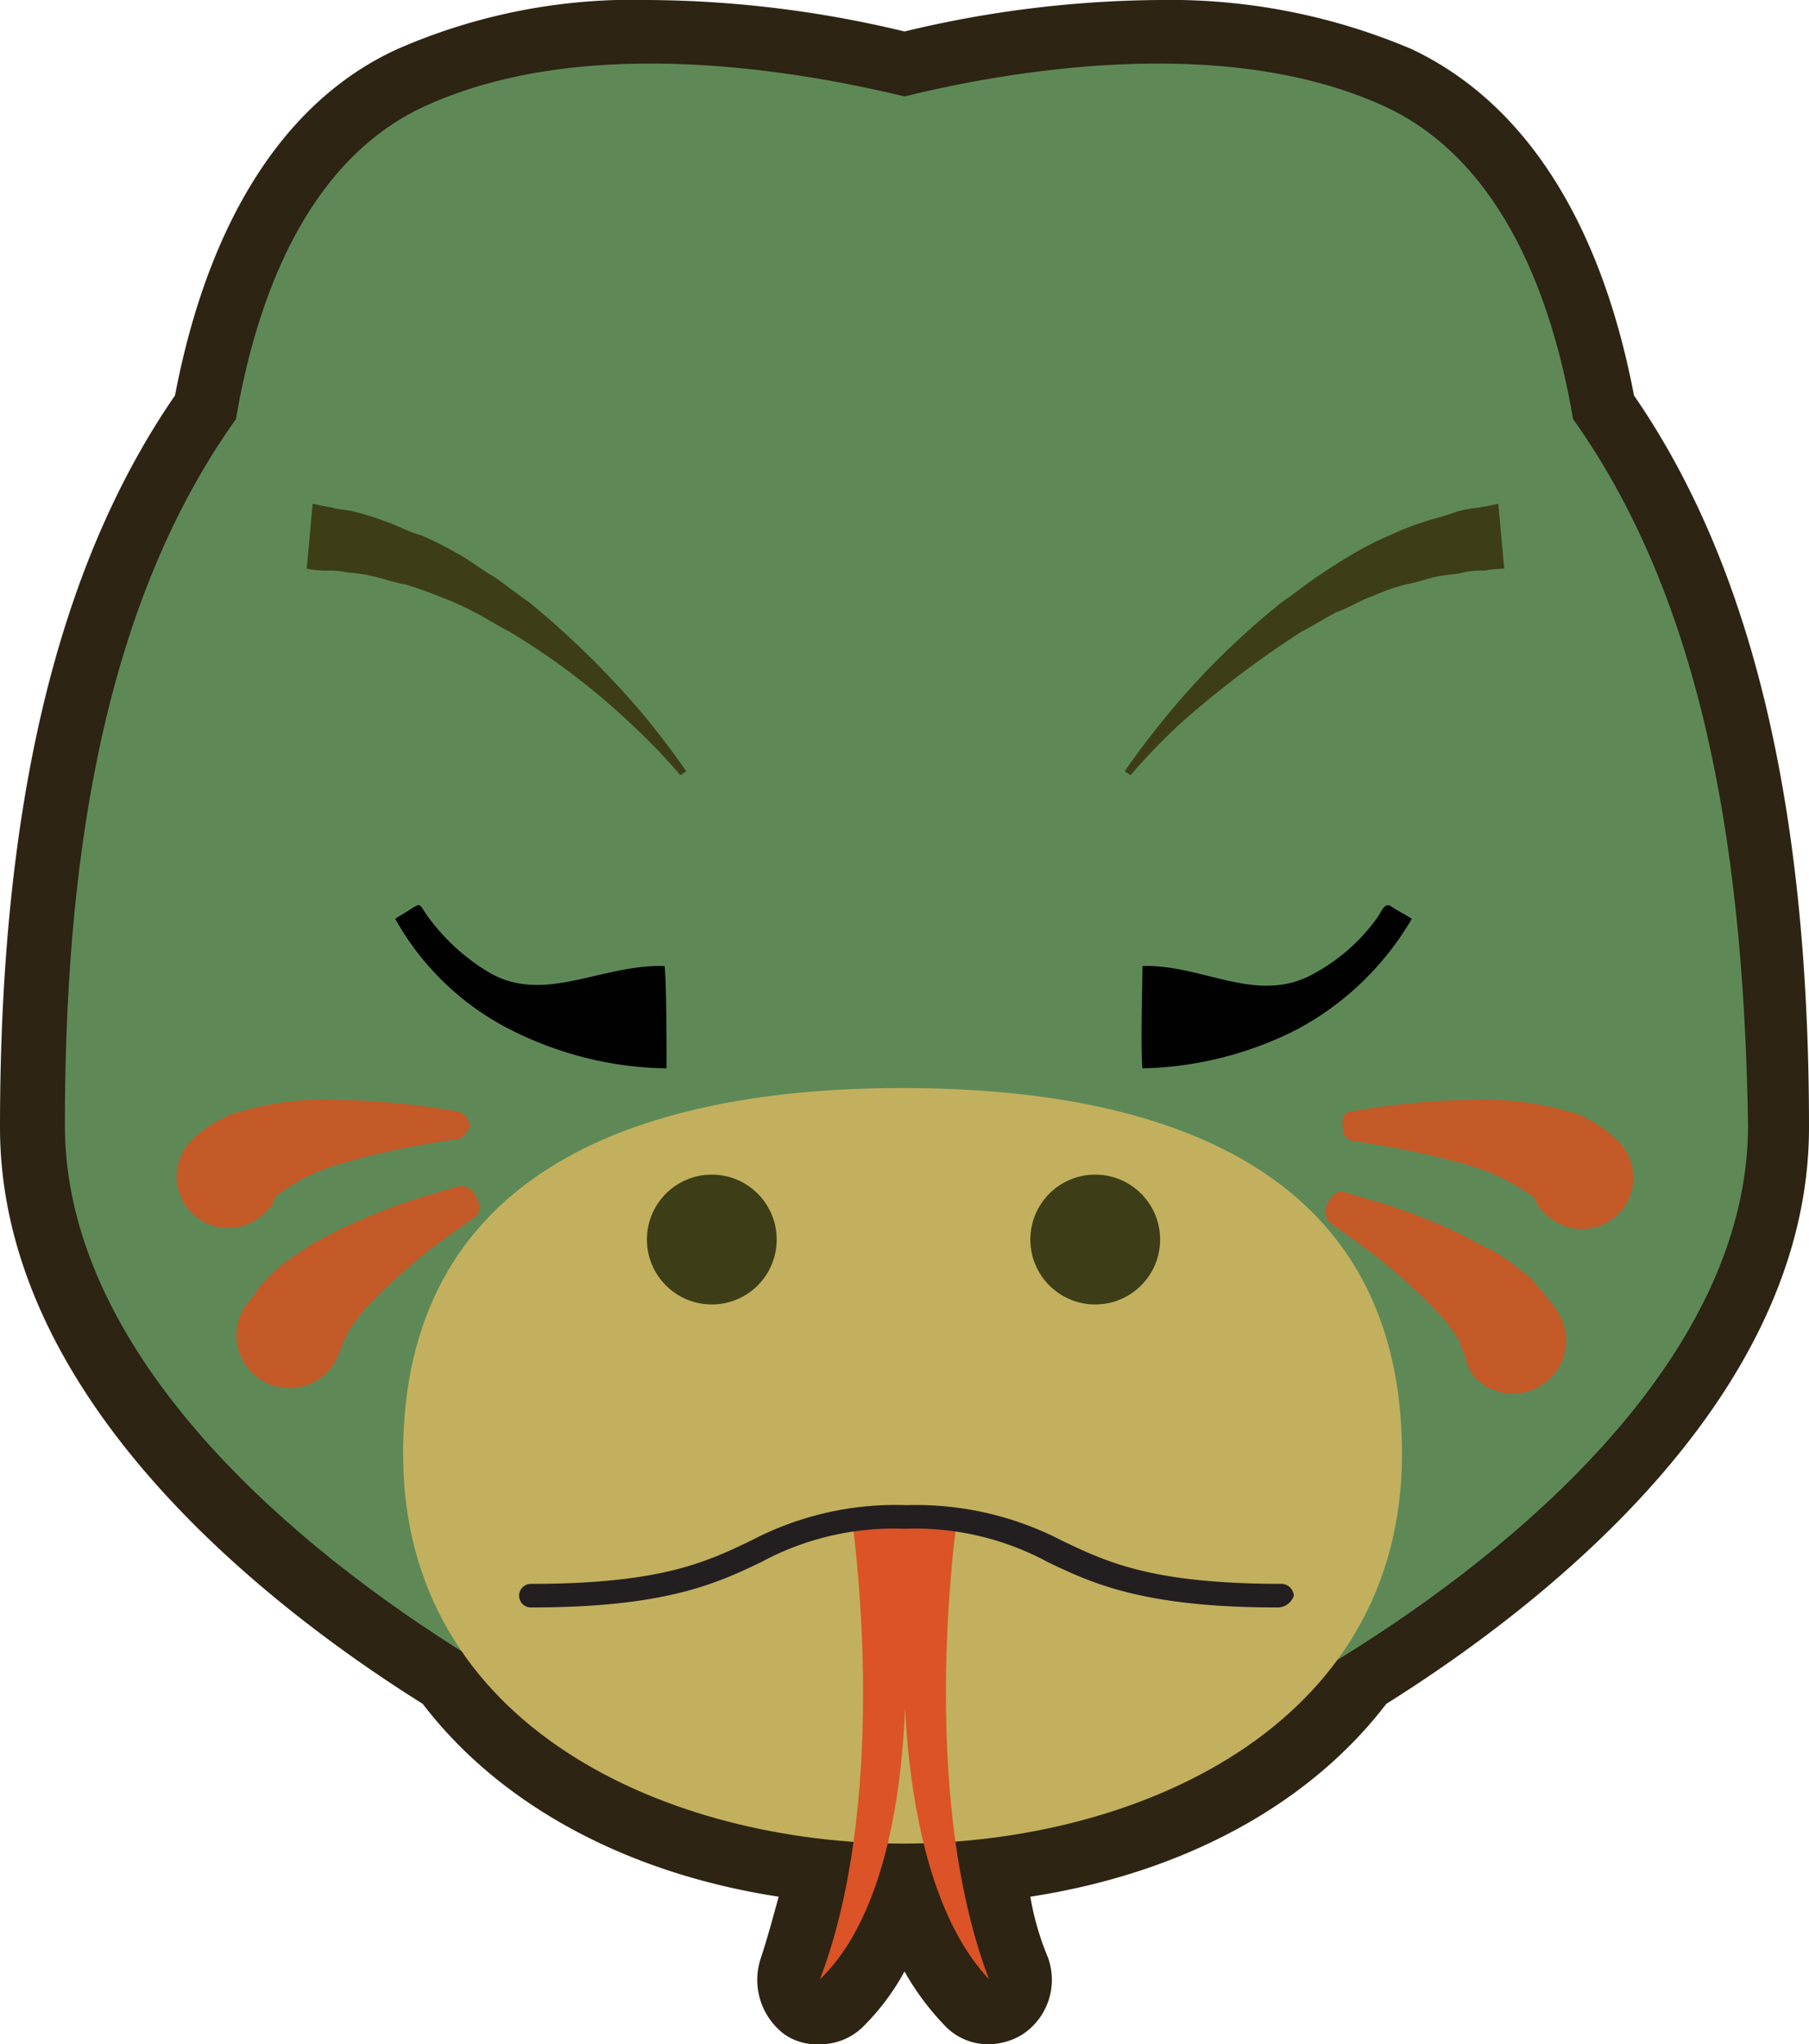 <?xml version="1.0" encoding="UTF-8" ?>
<svg
  id="Layer_1"
  data-name="Layer 1"
  xmlns="http://www.w3.org/2000/svg"
  viewBox="0 0 92 103.9"
>
  <title>snake</title>
  <g>
    <path
      d="M70.5,86.6C78.8,81.4,92,70.9,92,57.3c0-16.3-2.9-28.5-8.9-37.2C81.4,11.2,77.5,5.2,71.8,2.5A31.407,31.407,0,0,0,59,0,56.81,56.81,0,0,0,46,1.6,56.81,56.81,0,0,0,33,0,29.839,29.839,0,0,0,20.2,2.5c-5.7,2.6-9.6,8.7-11.3,17.6C2.9,28.8,0,41,0,57.3,0,70.9,13.2,81.4,21.5,86.6c3.9,5.1,10.3,8.6,18.1,9.8-.3,1.1-.6,2.2-.9,3.1a3.465,3.465,0,0,0,1.2,3.9,2.9,2.9,0,0,0,1.8.5,3.1,3.1,0,0,0,2.2-.9,12.066,12.066,0,0,0,2.1-2.8,13.5,13.5,0,0,0,2,2.7,3.038,3.038,0,0,0,2.3,1,3.371,3.371,0,0,0,1.7-.5,3.325,3.325,0,0,0,1.3-3.9,14.048,14.048,0,0,1-.9-3.1C60.2,95.2,66.6,91.7,70.5,86.6Z"
      fill="#2d2413"
    />
    <g>
      <path
        d="M80,21.3c-1-5.9-3.5-13.1-9.6-15.9C62.1,1.6,50.9,3.7,46,4.9c-5-1.2-16.1-3.3-24.4.5C15.5,8.2,13,15.4,12,21.3,5,31.1,3.3,44.5,3.3,57.2,3.3,77,37.1,93,46.1,93S88.9,77,88.9,57.2C88.7,44.5,87,31.1,80,21.3Z"
        fill="#5e8957"
      />
      <path
        d="M71.3,73.9c0,14-13.7,19.8-25.4,19.8S20.5,87.9,20.5,73.9,31.9,55.3,45.9,55.3C60,55.3,71.3,59.9,71.3,73.9Z"
        fill="#c2b05e"
      />
      <g>
        <circle cx="55.7" cy="63" r="3.3" fill="#3d3e18" />
        <circle cx="36.2" cy="63" r="3.3" fill="#3d3e18" />
      </g>
      <path
        d="M48.7,77H43.3s2.1,13.9-1.6,23.6c5.2-5,4.3-17.7,4.3-17.7s-.7,12.4,4.3,17.7C46.6,90.9,48.7,77,48.7,77Z"
        fill="#db5326"
      />
      <path
        d="M65,81.7c-6.8,0-9.4-1.2-11.7-2.3A14.192,14.192,0,0,0,46,77.7a14.192,14.192,0,0,0-7.3,1.7c-2.3,1.1-4.9,2.3-11.7,2.3a.6.6,0,1,1,0-1.2c6.6,0,8.9-1.1,11.2-2.2a15.771,15.771,0,0,1,7.9-1.8A16.073,16.073,0,0,1,54,78.3c2.3,1.1,4.6,2.2,11.2,2.2a.645.645,0,0,1,.6.6A.871.871,0,0,1,65,81.7Z"
        fill="#231f20"
      />
      <g>
        <path
          d="M33.9,54.3a18.057,18.057,0,0,1-7.6-1.8,13.913,13.913,0,0,1-6.2-5.8c.3-.2.5-.3.8-.5.5-.3.4-.3.8.3a10.494,10.494,0,0,0,3.3,3c2.8,1.5,5.6-.5,8.8-.4C33.9,50,33.9,53.3,33.9,54.3Z"
          fill="#010101"
        />
        <path
          d="M58.1,49.1c3-.1,5.7,1.9,8.5.5A9.575,9.575,0,0,0,70,46.7c.3-.4.4-.9.8-.6.3.2.7.4,1,.6A14.859,14.859,0,0,1,66,52.3a18.129,18.129,0,0,1-7.9,2C58,53.3,58.1,50,58.1,49.1Z"
          fill="#010101"
        />
      </g>
      <g>
        <path
          d="M76.5,28.9a6.736,6.736,0,0,0-1,.1,4.486,4.486,0,0,0-1.1.1c-.4.1-.8.1-1.3.2s-1,.3-1.6.4a11.506,11.506,0,0,0-1.7.6c-.6.2-1.2.6-1.8.8-.6.3-1.2.7-1.8,1A49.84,49.84,0,0,0,60,36.8a30.274,30.274,0,0,0-2.5,2.6l-.3-.2s.8-1.2,2.2-2.9a39.346,39.346,0,0,1,5.8-5.7c.6-.4,1.2-.9,1.8-1.3s1.2-.8,1.9-1.2a15.11,15.11,0,0,1,1.8-.9,13.359,13.359,0,0,1,1.8-.7c.6-.2,1.1-.3,1.6-.5a6.532,6.532,0,0,1,1.1-.2c.6-.1,1-.2,1-.2Z"
          fill="#3d3e18"
        />
        <path
          d="M15.9,25.6s.4.1,1,.2c.3.1.7.1,1.1.2a14.234,14.234,0,0,1,1.6.5c.6.2,1.1.5,1.8.7a15.1,15.1,0,0,1,1.8.9c.6.3,1.2.8,1.9,1.2.6.4,1.2.9,1.8,1.3a45.011,45.011,0,0,1,5.8,5.7c1.4,1.7,2.2,2.9,2.2,2.9l-.3.2a30.274,30.274,0,0,0-2.5-2.6,35.836,35.836,0,0,0-6.2-4.7c-.6-.3-1.2-.7-1.8-1a14.17,14.17,0,0,0-1.8-.8,17.7,17.7,0,0,0-1.7-.6c-.6-.1-1.1-.3-1.6-.4a6.884,6.884,0,0,0-1.3-.2,4.486,4.486,0,0,0-1.1-.1,4.537,4.537,0,0,1-1-.1Z"
          fill="#3d3e18"
        />
      </g>
      <g>
        <g>
          <path
            d="M68.7,56.5a36.283,36.283,0,0,1,6.3-.6,15.433,15.433,0,0,1,4.8.6,2.994,2.994,0,0,1,1,.4,5.582,5.582,0,0,1,.8.5c.5.4.7.6.7.6a2.616,2.616,0,1,1-3.7,3.7h0l-.4-.4v-.1a.349.349,0,0,1-.1-.2c0-.1-.2-.2-.3-.3a10.646,10.646,0,0,0-3.2-1.5c-1.4-.4-2.8-.7-3.9-.9s-1.8-.3-1.8-.3a.641.641,0,0,1-.6-.8C68.2,56.8,68.4,56.5,68.7,56.5Z"
            fill="#c35a28"
          />
          <path
            d="M68.4,60.6s.7.2,1.7.5a29.774,29.774,0,0,1,3.7,1.4c.7.3,1.3.7,2,1a10.379,10.379,0,0,1,1.7,1.2,2.337,2.337,0,0,1,.7.7,2.653,2.653,0,0,1,.5.6,2.219,2.219,0,0,1,.4.5A2.7,2.7,0,0,1,75,70a2.506,2.506,0,0,1-.4-.7l-.1-.4a.31.31,0,0,0-.1-.2c0-.1-.1-.2-.1-.3-.1-.1,0-.3-.2-.4a2.091,2.091,0,0,0-.4-.6,2.65,2.65,0,0,0-.5-.6,15.923,15.923,0,0,0-1.3-1.3,25.943,25.943,0,0,0-2.8-2.3c-.8-.6-1.4-1-1.4-1a.775.775,0,0,1-.2-1c.3-.6.6-.7.9-.6Z"
            fill="#c35a28"
          />
        </g>
        <g>
          <path
            d="M23.2,57.9s-.7.1-1.8.3a35.576,35.576,0,0,0-3.9.9,9.562,9.562,0,0,0-3.2,1.5q-.3.15-.3.3c-.1.1-.2.2-.1.2v.1l-.4.4A2.617,2.617,0,0,1,9.7,58h0a7.282,7.282,0,0,1,.7-.6,5.582,5.582,0,0,1,.8-.5,4.18,4.18,0,0,1,1-.4,15.064,15.064,0,0,1,4.8-.6,37.809,37.809,0,0,1,6.3.6.838.838,0,0,1,.6.8C23.7,57.6,23.5,57.9,23.2,57.9Z"
            fill="#c35a28"
          />
          <path
            d="M24.1,61.9s-.6.4-1.4,1a25.951,25.951,0,0,0-2.8,2.3,15.943,15.943,0,0,0-1.3,1.3c-.2.2-.3.4-.5.6-.1.2-.3.4-.4.6s-.1.3-.2.4c0,.1-.1.2-.1.3l-.1.2-.1.3a2.693,2.693,0,0,1-5-2,4.349,4.349,0,0,1,.4-.7,3.611,3.611,0,0,0,.4-.5,2.65,2.65,0,0,1,.5-.6,4.62,4.62,0,0,1,.7-.7c.5-.4,1.1-.8,1.7-1.2.6-.3,1.3-.7,2-1a29.794,29.794,0,0,1,3.7-1.4c1-.3,1.7-.5,1.7-.5h0a.8.8,0,0,1,.9.5C24.5,61.4,24.4,61.7,24.1,61.9Z"
            fill="#c35a28"
          />
        </g>
      </g>
    </g>
  </g>
</svg>
